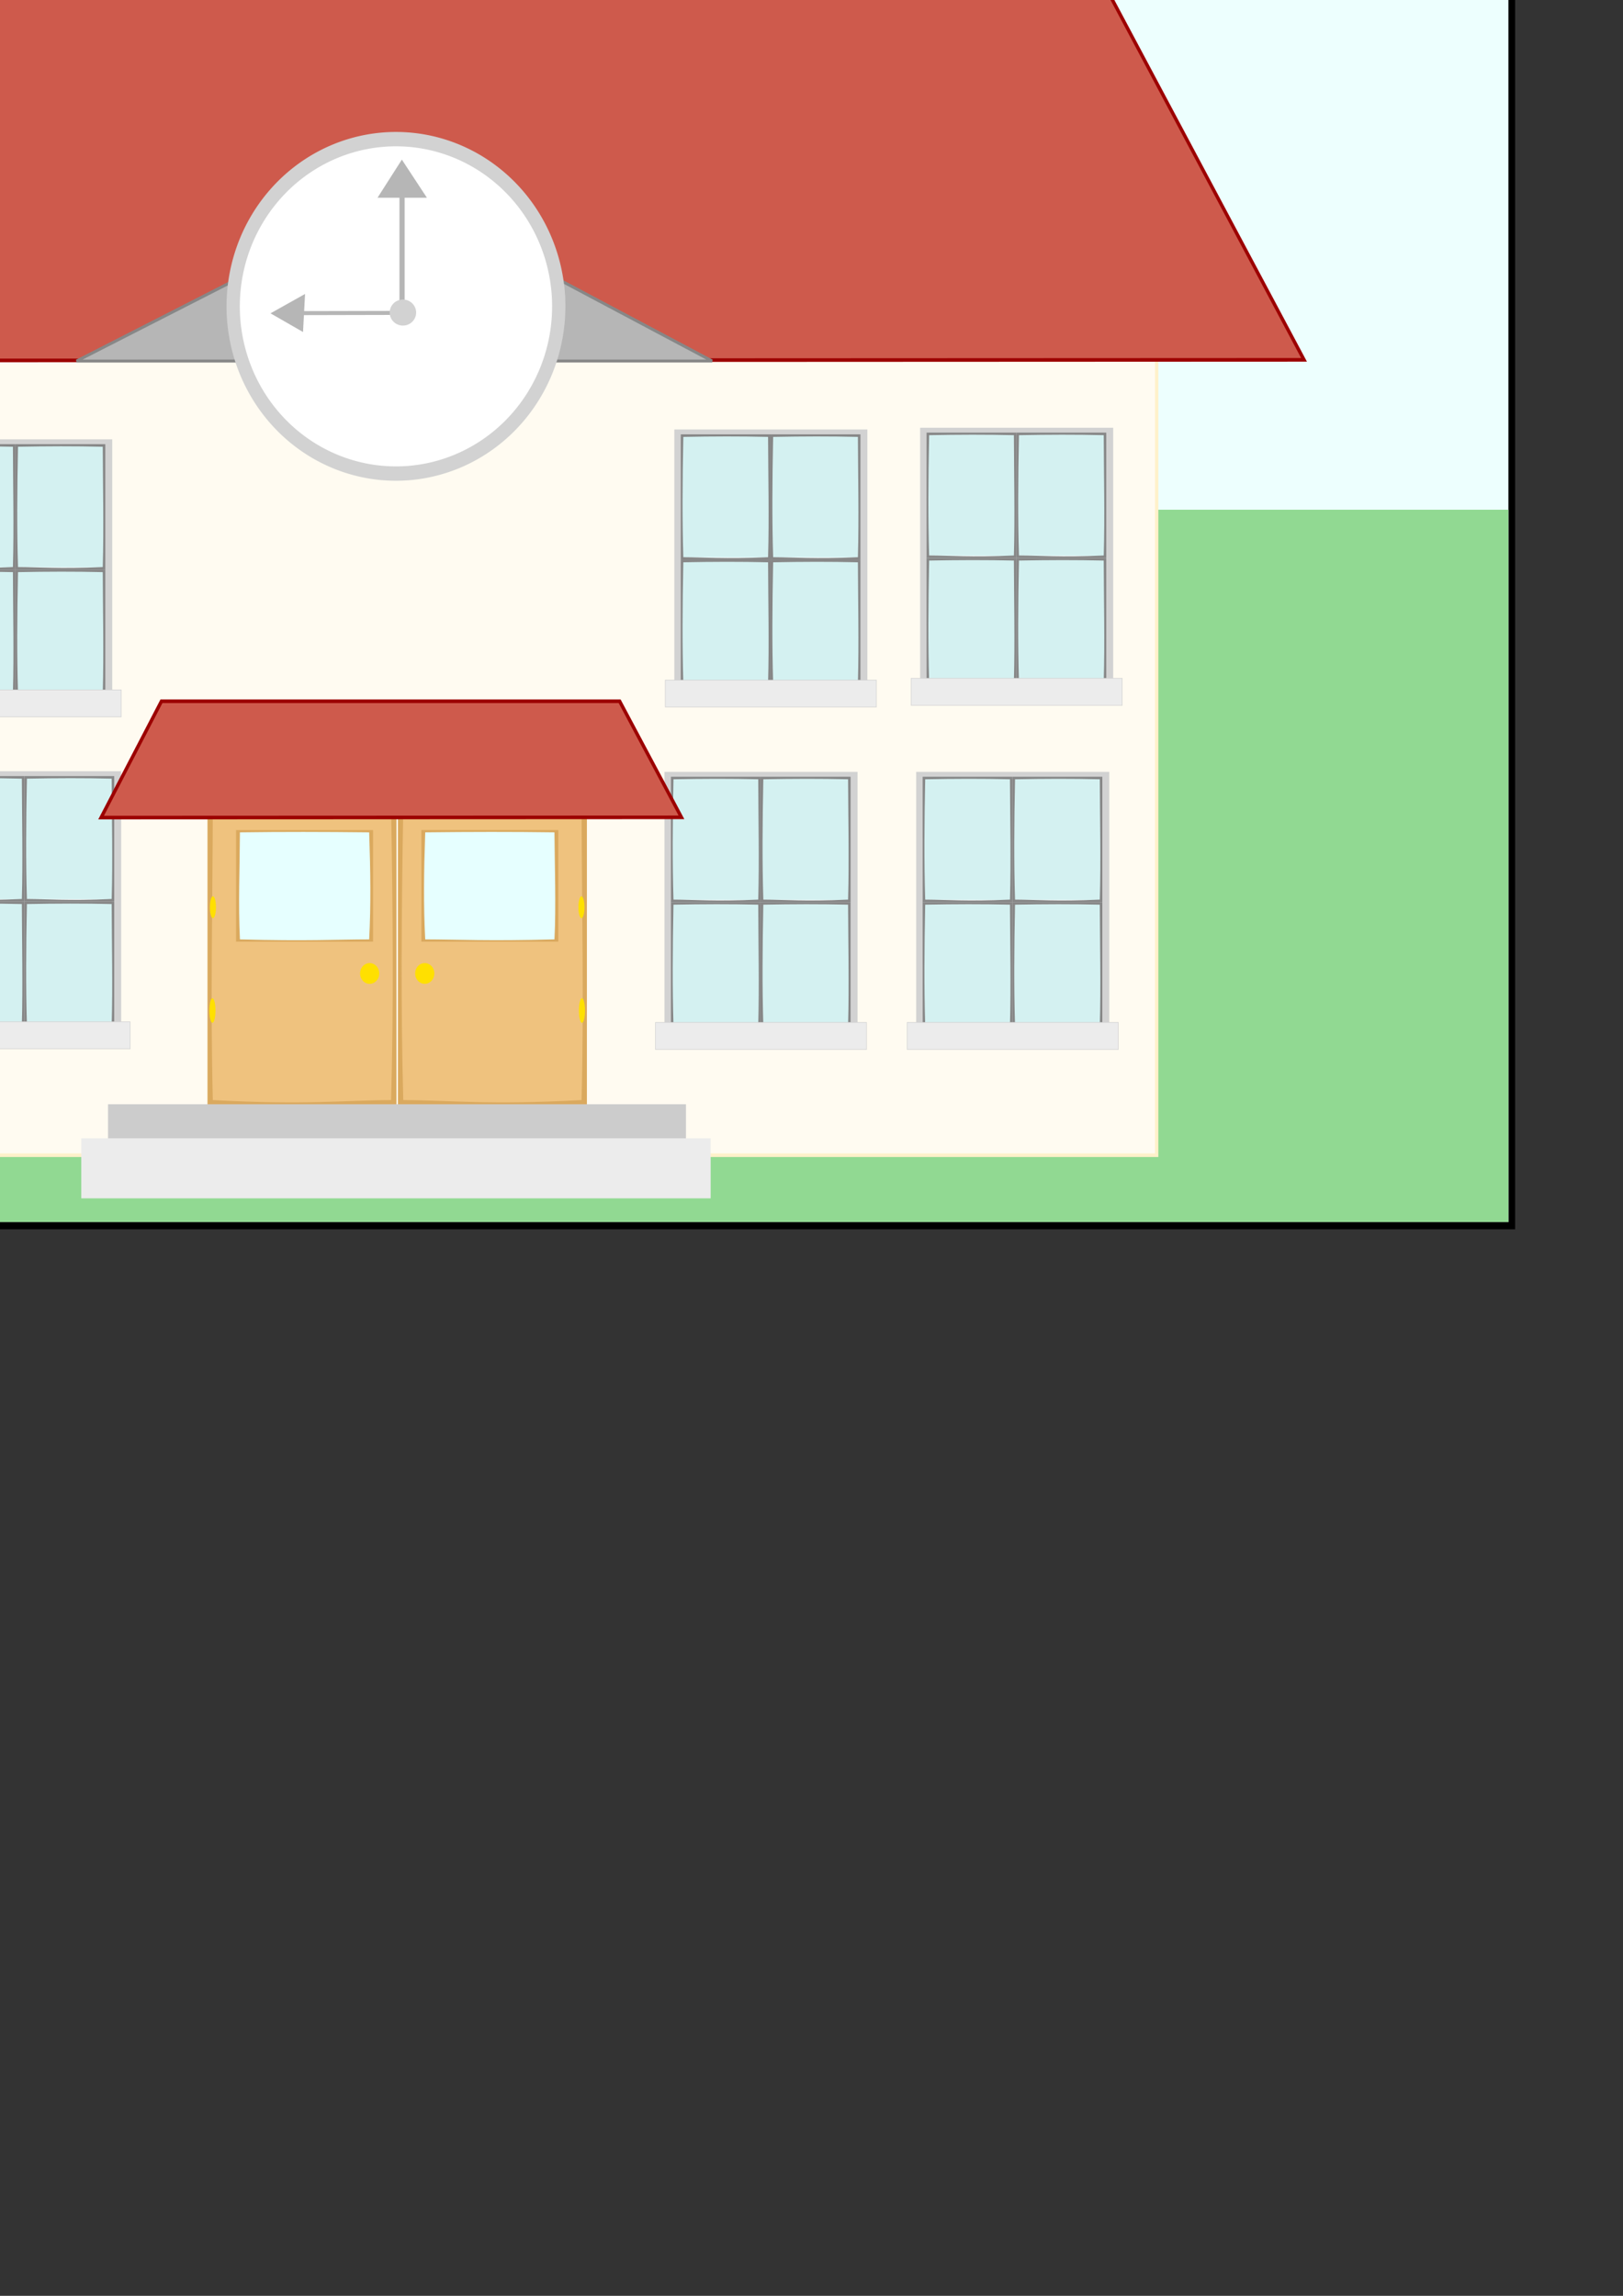 <?xml version="1.0" encoding="UTF-8" standalone="no"?>
<!-- Created with Inkscape (http://www.inkscape.org/) -->

<svg
   xmlns:dc="http://purl.org/dc/elements/1.1/"
   xmlns:cc="http://creativecommons.org/ns#"
   xmlns:rdf="http://www.w3.org/1999/02/22-rdf-syntax-ns#"
   xmlns:svg="http://www.w3.org/2000/svg"
   xmlns="http://www.w3.org/2000/svg"
   xmlns:sodipodi="http://sodipodi.sourceforge.net/DTD/sodipodi-0.dtd"
   xmlns:inkscape="http://www.inkscape.org/namespaces/inkscape"
   width="210mm"
   height="297mm"
   viewBox="0 0 744.094 1052.362"
   id="svg2"
   version="1.1"
   inkscape:version="0.91 r13725"
   sodipodi:docname="Schulhaus.svg">
  <rect x="0" y="0" width="744.094" height="1052.362" fill="#333333" stroke="none"/>
  <defs
     id="defs4" />
  <sodipodi:namedview
     id="base"
     pagecolor="#ffffff"
     bordercolor="#666666"
     borderopacity="1.0"
     inkscape:pageopacity="0.0"
     inkscape:pageshadow="2"
     inkscape:zoom="0.35355339"
     inkscape:cx="406.66517"
     inkscape:cy="398.62091"
     inkscape:document-units="px"
     inkscape:current-layer="g5160"
     showgrid="false"
     inkscape:window-width="1536"
     inkscape:window-height="803"
     inkscape:window-x="-8"
     inkscape:window-y="-8"
     inkscape:window-maximized="1" />
  <g
     inkscape:label="Ebene 1"
     inkscape:groupmode="layer"
     id="layer1">
    <g
       transform="matrix(1.058,0,0,1.058,34.852,-139.54)"
       id="g4154-7">
      <g
         id="g4382"
         transform="matrix(7.329,0,0,7.329,-3942.895,-5112.288)">
        <g
           id="g4401"
           transform="matrix(0.549,0,0,0.549,232.497,303.555)">
          <g
             id="g4630">
            <g
               id="g4811"
               transform="translate(17.103,1.827)">
              <g
                 id="g4434"
                 transform="matrix(0.925,0,0,1,59.089,126.199)">
                <g
                   id="g4942"
                   transform="translate(-0.254,2.701)" />
                <g
                   transform="matrix(0.041,-0.713,0.952,-0.002,-233.786,1641.465)"
                   id="g4942-2">
                  <g
                     id="g4969" />
                </g>
                <g
                   id="g5160"
                   transform="matrix(1.081,0,0,1,-75.807,-123.559)">
                  <g
                     transform="matrix(0.295,0,0,0.319,346.646,440.251)"
                     id="g6179">
                    <rect
                       style="fill:#edfffe;fill-opacity:1;fill-rule:evenodd;stroke:#000000;stroke-width:2.442;stroke-linecap:butt;stroke-linejoin:miter;stroke-miterlimit:4;stroke-dasharray:none;stroke-opacity:1"
                       id="rect4517"
                       width="800"
                       height="450"
                       x="414.942"
                       y="922.061" />
                    <rect
                       style="fill:#91d992;fill-opacity:1;fill-rule:evenodd;stroke:none;stroke-width:0.244px;stroke-linecap:butt;stroke-linejoin:miter;stroke-opacity:1"
                       id="rect4521"
                       width="797.55"
                       height="240.447"
                       x="416.158"
                       y="1130.385" />
                    <rect
                       style="fill:#fffbf1;fill-opacity:1;fill-rule:evenodd;stroke:#fff1ca;stroke-width:1.221;stroke-linecap:butt;stroke-linejoin:miter;stroke-miterlimit:4;stroke-dasharray:none;stroke-opacity:1"
                       id="rect4519"
                       width="557.448"
                       height="304.342"
                       x="527.852"
                       y="1043.92" />
                    <g
                       id="g4794"
                       transform="translate(-22.197,0.936)">
                      <g
                         transform="matrix(1.108,0,0,1.108,143.749,375.796)"
                         id="g4491-9">
                        <path
                           inkscape:connector-curvature="0"
                           id="path4251-8"
                           d="m 620.457,860.955 0.332,-90.665 60.111,0.33 0.166,90.5 z"
                           style="fill:#efc27e;fill-opacity:1;fill-rule:evenodd;stroke:none;stroke-width:0.235px;stroke-linecap:butt;stroke-linejoin:miter;stroke-opacity:1" />
                        <path
                           transform="matrix(0.235,0,0,0.235,530.955,748.327)"
                           sodipodi:nodetypes="cccccccccc"
                           inkscape:connector-curvature="0"
                           id="rect4233-8"
                           d="m 378,89.361 0,394 265,0 0,-394 z m 7.5,8 c 87.009,-1.817 168.503,-2.114 250,0 0.372,126 3.425,252 0,378 -131.076,6.615 -183.638,0.245 -250,0 -3.435,-119.04 -2.628,-237.071 0,-378 z"
                           style="fill:#daa95e;fill-opacity:1;fill-rule:evenodd;stroke:none;stroke-width:0.235px;stroke-linecap:butt;stroke-linejoin:miter;stroke-opacity:1" />
                        <g
                           transform="translate(0.193,2.523)"
                           id="g4371-3">
                          <path
                             style="opacity:1;fill:#ffe000;fill-opacity:1;fill-rule:evenodd;stroke:none;stroke-width:0.4;stroke-linecap:square;stroke-linejoin:miter;stroke-miterlimit:4;stroke-dasharray:none;stroke-dashoffset:0;stroke-opacity:1"
                             id="path4283-1"
                             sodipodi:type="arc"
                             sodipodi:cx="680.0694"
                             sodipodi:cy="798.7677"
                             sodipodi:rx="0.99630713"
                             sodipodi:ry="3.3210239"
                             sodipodi:start="6.208747"
                             sodipodi:end="6.1977863"
                             sodipodi:open="true"
                             d="m 681.063,798.521 a 0.996,3.321 0 0 1 -0.917,3.558 0.996,3.321 0 0 1 -1.07,-3.046 0.996,3.321 0 0 1 0.911,-3.575 0.996,3.321 0 0 1 1.075,3.026" />
                          <path
                             style="opacity:1;fill:#ffe000;fill-opacity:1;fill-rule:evenodd;stroke:none;stroke-width:0.4;stroke-linecap:square;stroke-linejoin:miter;stroke-miterlimit:4;stroke-dasharray:none;stroke-dashoffset:0;stroke-opacity:1"
                             id="path4283-9-0"
                             sodipodi:type="arc"
                             sodipodi:cx="680.23541"
                             sodipodi:cy="830.23438"
                             sodipodi:rx="0.99630713"
                             sodipodi:ry="3.7361519"
                             sodipodi:start="6.208747"
                             sodipodi:end="6.1977863"
                             sodipodi:open="true"
                             d="m 681.229,829.957 a 0.996,3.736 0 0 1 -0.917,4.003 0.996,3.736 0 0 1 -1.07,-3.427 0.996,3.736 0 0 1 0.911,-4.022 0.996,3.736 0 0 1 1.075,3.405" />
                          <path
                             style="opacity:1;fill:#ffe000;fill-opacity:1;fill-rule:evenodd;stroke:none;stroke-width:0.4;stroke-linecap:square;stroke-linejoin:miter;stroke-miterlimit:4;stroke-dasharray:none;stroke-dashoffset:0;stroke-opacity:1"
                             id="path4300-1"
                             sodipodi:type="arc"
                             sodipodi:cx="628.42743"
                             sodipodi:cy="818.94287"
                             sodipodi:rx="3.1549728"
                             sodipodi:ry="3.1549728"
                             sodipodi:start="6.208747"
                             sodipodi:end="6.1977863"
                             sodipodi:open="true"
                             d="m 631.574,818.708 a 3.155,3.155 0 0 1 -2.903,3.38 3.155,3.155 0 0 1 -3.388,-2.894 3.155,3.155 0 0 1 2.884,-3.396 3.155,3.155 0 0 1 3.404,2.875" />
                        </g>
                      </g>
                      <g
                         id="g4699-6"
                         transform="matrix(1.054,0,0,1.054,178.653,421.072)">
                        <path
                           inkscape:connector-curvature="0"
                           id="path4251-0-0-0-8-0"
                           d="m 626.667,809.89 0.254,-35.037 45.923,0.128 0.127,34.973 z"
                           style="fill:#ffffff;fill-opacity:1;fill-rule:evenodd;stroke:none;stroke-width:0.235px;stroke-linecap:butt;stroke-linejoin:miter;stroke-opacity:0.6" />
                        <path
                           inkscape:connector-curvature="0"
                           id="path4251-0-0-0-7"
                           d="m 627.371,809.944 0.254,-35.037 45.923,0.128 0.127,34.973 z"
                           style="fill:#d6ffff;fill-opacity:0.61;fill-rule:evenodd;stroke:none;stroke-width:0.235px;stroke-linecap:butt;stroke-linejoin:miter;stroke-opacity:0.6" />
                        <path
                           sodipodi:nodetypes="cccccccccc"
                           inkscape:connector-curvature="0"
                           id="rect4233-1-8-9"
                           d="m 626.537,774.674 0,35.734 47.452,0 0,-35.734 z m 1.343,0.726 c 15.58,-0.165 30.173,-0.192 44.766,0 0.067,11.428 0.613,22.855 0,34.283 -23.471,0.6 -32.883,0.022 -44.766,0 -0.615,-10.796 -0.471,-21.501 0,-34.283 z"
                           style="fill:#daa95e;fill-opacity:1;fill-rule:evenodd;stroke:none;stroke-width:0.235px;stroke-linecap:butt;stroke-linejoin:miter;stroke-opacity:1" />
                      </g>
                    </g>
                    <path
                       style="fill:#ce5a4c;fill-opacity:1;fill-rule:evenodd;stroke:#9c0000;stroke-width:1.221;stroke-linecap:butt;stroke-linejoin:miter;stroke-miterlimit:4;stroke-dasharray:none;stroke-opacity:1"
                       d="m 475.003,1080.065 69.08,-123.073 524.298,0 70.721,122.797 z"
                       id="path4523"
                       inkscape:connector-curvature="0"
                       sodipodi:nodetypes="ccccc" />
                    <g
                       transform="matrix(-1,0,0,1,1638.214,0.939)"
                       id="g4794-1">
                      <g
                         transform="matrix(1.108,0,0,1.108,143.749,375.796)"
                         id="g4491-9-4">
                        <path
                           inkscape:connector-curvature="0"
                           id="path4251-8-6"
                           d="m 620.457,860.955 0.332,-90.665 60.111,0.33 0.166,90.5 z"
                           style="fill:#efc27e;fill-opacity:1;fill-rule:evenodd;stroke:none;stroke-width:0.235px;stroke-linecap:butt;stroke-linejoin:miter;stroke-opacity:1" />
                        <path
                           transform="matrix(0.235,0,0,0.235,530.955,748.327)"
                           sodipodi:nodetypes="cccccccccc"
                           inkscape:connector-curvature="0"
                           id="rect4233-8-0"
                           d="m 378,89.361 0,394 265,0 0,-394 z m 7.5,8 c 87.009,-1.817 168.503,-2.114 250,0 0.372,126 3.425,252 0,378 -131.076,6.615 -183.638,0.245 -250,0 -3.435,-119.04 -2.628,-237.071 0,-378 z"
                           style="fill:#daa95e;fill-opacity:1;fill-rule:evenodd;stroke:none;stroke-width:0.235px;stroke-linecap:butt;stroke-linejoin:miter;stroke-opacity:1" />
                        <g
                           transform="translate(0.193,2.523)"
                           id="g4371-3-1">
                          <path
                             style="opacity:1;fill:#ffe000;fill-opacity:1;fill-rule:evenodd;stroke:none;stroke-width:0.4;stroke-linecap:square;stroke-linejoin:miter;stroke-miterlimit:4;stroke-dasharray:none;stroke-dashoffset:0;stroke-opacity:1"
                             id="path4283-1-5"
                             sodipodi:type="arc"
                             sodipodi:cx="680.0694"
                             sodipodi:cy="798.7677"
                             sodipodi:rx="0.99630713"
                             sodipodi:ry="3.3210239"
                             sodipodi:start="6.208747"
                             sodipodi:end="6.1977863"
                             sodipodi:open="true"
                             d="m 681.063,798.521 a 0.996,3.321 0 0 1 -0.917,3.558 0.996,3.321 0 0 1 -1.07,-3.046 0.996,3.321 0 0 1 0.911,-3.575 0.996,3.321 0 0 1 1.075,3.026" />
                          <path
                             style="opacity:1;fill:#ffe000;fill-opacity:1;fill-rule:evenodd;stroke:none;stroke-width:0.4;stroke-linecap:square;stroke-linejoin:miter;stroke-miterlimit:4;stroke-dasharray:none;stroke-dashoffset:0;stroke-opacity:1"
                             id="path4283-9-0-4"
                             sodipodi:type="arc"
                             sodipodi:cx="680.23541"
                             sodipodi:cy="830.23438"
                             sodipodi:rx="0.99630713"
                             sodipodi:ry="3.7361519"
                             sodipodi:start="6.208747"
                             sodipodi:end="6.1977863"
                             sodipodi:open="true"
                             d="m 681.229,829.957 a 0.996,3.736 0 0 1 -0.917,4.003 0.996,3.736 0 0 1 -1.07,-3.427 0.996,3.736 0 0 1 0.911,-4.022 0.996,3.736 0 0 1 1.075,3.405" />
                          <path
                             style="opacity:1;fill:#ffe000;fill-opacity:1;fill-rule:evenodd;stroke:none;stroke-width:0.4;stroke-linecap:square;stroke-linejoin:miter;stroke-miterlimit:4;stroke-dasharray:none;stroke-dashoffset:0;stroke-opacity:1"
                             id="path4300-1-2"
                             sodipodi:type="arc"
                             sodipodi:cx="628.42743"
                             sodipodi:cy="818.94287"
                             sodipodi:rx="3.1549728"
                             sodipodi:ry="3.1549728"
                             sodipodi:start="6.208747"
                             sodipodi:end="6.1977863"
                             sodipodi:open="true"
                             d="m 631.574,818.708 a 3.155,3.155 0 0 1 -2.903,3.38 3.155,3.155 0 0 1 -3.388,-2.894 3.155,3.155 0 0 1 2.884,-3.396 3.155,3.155 0 0 1 3.404,2.875" />
                        </g>
                      </g>
                      <g
                         id="g4699-6-2"
                         transform="matrix(1.054,0,0,1.054,178.653,421.072)">
                        <path
                           inkscape:connector-curvature="0"
                           id="path4251-0-0-0-8-0-3"
                           d="m 626.667,809.89 0.254,-35.037 45.923,0.128 0.127,34.973 z"
                           style="fill:#ffffff;fill-opacity:1;fill-rule:evenodd;stroke:none;stroke-width:0.235px;stroke-linecap:butt;stroke-linejoin:miter;stroke-opacity:0.6" />
                        <path
                           inkscape:connector-curvature="0"
                           id="path4251-0-0-0-7-9"
                           d="m 627.371,809.944 0.254,-35.037 45.923,0.128 0.127,34.973 z"
                           style="fill:#e6ffff;fill-opacity:1;fill-rule:evenodd;stroke:none;stroke-width:0.235px;stroke-linecap:butt;stroke-linejoin:miter;stroke-opacity:0.6" />
                        <path
                           sodipodi:nodetypes="cccccccccc"
                           inkscape:connector-curvature="0"
                           id="rect4233-1-8-9-3"
                           d="m 626.537,774.674 0,35.734 47.452,0 0,-35.734 z m 1.343,0.726 c 15.58,-0.165 30.173,-0.192 44.766,0 0.067,11.428 0.613,22.855 0,34.283 -23.471,0.6 -32.883,0.022 -44.766,0 -0.615,-10.796 -0.471,-21.501 0,-34.283 z"
                           style="fill:#daa95e;fill-opacity:1;fill-rule:evenodd;stroke:none;stroke-width:0.235px;stroke-linecap:butt;stroke-linejoin:miter;stroke-opacity:1" />
                      </g>
                    </g>
                    <rect
                       style="fill:#cccccc;fill-rule:evenodd;stroke:none;stroke-width:0.186px;stroke-linecap:butt;stroke-linejoin:miter;stroke-opacity:1"
                       id="rect4881"
                       width="211.005"
                       height="19.549"
                       x="702.438"
                       y="1331.061" />
                    <rect
                       style="fill:#ececec;fill-rule:evenodd;stroke:none;stroke-width:0.186px;stroke-linecap:butt;stroke-linejoin:miter;stroke-opacity:1"
                       id="rect4881-8"
                       width="229.79"
                       height="20.254"
                       x="692.665"
                       y="1342.568" />
                    <path
                       style="fill:#b6b6b6;fill-opacity:1;fill-rule:evenodd;stroke:#878787;stroke-width:1.001;stroke-linecap:butt;stroke-linejoin:miter;stroke-miterlimit:4;stroke-dasharray:none;stroke-opacity:1"
                       d="m 809.307,1024.334 -118.388,55.869 232.064,-0.015 z"
                       id="path4986"
                       inkscape:connector-curvature="0"
                       sodipodi:nodetypes="cccc" />
                    <path
                       style="opacity:1;fill:#ffffff;fill-opacity:1;fill-rule:evenodd;stroke:#d2d2d2;stroke-width:4.848;stroke-linecap:square;stroke-linejoin:miter;stroke-miterlimit:4;stroke-dasharray:none;stroke-dashoffset:0;stroke-opacity:1"
                       id="path4924"
                       sodipodi:type="arc"
                       sodipodi:cx="807.55975"
                       sodipodi:cy="1061.738"
                       sodipodi:rx="59.432789"
                       sodipodi:ry="56.444313"
                       sodipodi:start="6.208747"
                       sodipodi:end="6.1977863"
                       sodipodi:open="true"
                       d="m 866.828,1057.54 a 59.433,56.444 0 0 1 -54.686,60.474 59.433,56.444 0 0 1 -63.825,-51.77 59.433,56.444 0 0 1 54.336,-60.758 59.433,56.444 0 0 1 64.123,51.437" />
                    <g
                       id="g4979"
                       transform="translate(2.031,0.704)">
                      <rect
                         transform="translate(-0.254,2.701)"
                         y="1020.642"
                         x="807.052"
                         height="38.982"
                         width="1.904"
                         id="rect4938"
                         style="fill:#b6b6b6;fill-opacity:1;fill-rule:evenodd;stroke:none;stroke-width:0.244px;stroke-linecap:butt;stroke-linejoin:miter;stroke-opacity:1" />
                      <path
                         transform="translate(-0.254,2.701)"
                         sodipodi:nodetypes="cccc"
                         style="fill:#b6b6b6;fill-opacity:1;fill-rule:evenodd;stroke:none;stroke-width:0.201px;stroke-linecap:butt;stroke-linejoin:miter;stroke-opacity:1"
                         d="m 807.937,1008.802 -8.885,12.86 18.023,0 z"
                         id="path4932"
                         inkscape:connector-curvature="0" />
                      <rect
                         y="1020.642"
                         x="807.052"
                         height="38.982"
                         width="1.904"
                         id="rect4938-6"
                         style="fill:#b6b6b6;fill-opacity:1;fill-rule:evenodd;stroke:none;stroke-width:0.244px;stroke-linecap:butt;stroke-linejoin:miter;stroke-opacity:1"
                         transform="matrix(0.041,-0.713,0.952,-0.002,-233.786,1641.465)" />
                      <path
                         sodipodi:nodetypes="cccc"
                         style="fill:#b6b6b6;fill-opacity:1;fill-rule:evenodd;stroke:none;stroke-width:0.201px;stroke-linecap:butt;stroke-linejoin:miter;stroke-opacity:1"
                         d="m 807.937,1008.802 -8.885,12.86 18.023,0 z"
                         id="path4932-8"
                         inkscape:connector-curvature="0"
                         transform="matrix(0.041,-0.713,0.952,-0.002,-233.786,1641.465)" />
                      <path
                         d="m 812.88,1062.803 a 4.826,4.395 0 0 1 -4.44,4.709 4.826,4.395 0 0 1 -5.182,-4.031 4.826,4.395 0 0 1 4.412,-4.731 4.826,4.395 0 0 1 5.207,4.005"
                         sodipodi:open="true"
                         sodipodi:end="6.1977863"
                         sodipodi:start="6.208747"
                         sodipodi:ry="4.3952537"
                         sodipodi:rx="4.8257394"
                         sodipodi:cy="1063.1295"
                         sodipodi:cx="808.06757"
                         sodipodi:type="arc"
                         id="path4926"
                         style="opacity:1;fill:#d2d2d2;fill-opacity:1;fill-rule:evenodd;stroke:none;stroke-width:1.221;stroke-linecap:square;stroke-linejoin:miter;stroke-miterlimit:4;stroke-dasharray:none;stroke-dashoffset:0;stroke-opacity:1" />
                    </g>
                    <g
                       id="g5328-4"
                       transform="matrix(0.86,0,0,0.86,-225.787,460.257)">
                      <rect
                         y="752.13"
                         x="896.008"
                         height="100.002"
                         width="81.265"
                         id="rect5311-4-2"
                         style="fill:#d2d2d2;fill-opacity:1;fill-rule:evenodd;stroke:#d2d2d2;stroke-width:0.697px;stroke-linecap:butt;stroke-linejoin:miter;stroke-opacity:1" />
                      <g
                         id="g4988-4-4-4-4"
                         transform="matrix(0.663,0,0,1.136,473.336,-58.004)">
                        <path
                           inkscape:connector-curvature="0"
                           id="path4251-0-0-0-8-7-1-5-8"
                           d="m 641.279,800.544 0.308,-42.476 55.675,0.155 0.154,42.399 z"
                           style="fill:#ffffff;fill-opacity:1;fill-rule:evenodd;stroke:none;stroke-width:0.235px;stroke-linecap:butt;stroke-linejoin:miter;stroke-opacity:0.6" />
                        <g
                           id="g5105-0-4">
                          <g
                             transform="translate(57.527,8.6007199e-4)"
                             id="g4988-4-5-3">
                            <path
                               style="fill:#ffffff;fill-opacity:1;fill-rule:evenodd;stroke:none;stroke-width:0.235px;stroke-linecap:butt;stroke-linejoin:miter;stroke-opacity:0.6"
                               d="m 641.279,800.544 0.308,-42.476 55.675,0.155 0.154,42.399 z"
                               id="path4251-0-0-0-8-7-6-9"
                               inkscape:connector-curvature="0" />
                            <path
                               style="fill:#bae8e8;fill-opacity:0.61;fill-rule:evenodd;stroke:none;stroke-width:0.235px;stroke-linecap:butt;stroke-linejoin:miter;stroke-opacity:0.6"
                               d="m 641.774,800.335 0.308,-42.476 55.675,0.155 0.154,42.399 z"
                               id="path4251-0-0-0-9-5-1"
                               inkscape:connector-curvature="0" />
                            <path
                               style="fill:#878787;fill-opacity:1;fill-rule:evenodd;stroke:none;stroke-width:0.235px;stroke-linecap:butt;stroke-linejoin:miter;stroke-opacity:1"
                               d="m 641.122,757.849 0,43.322 57.528,0 0,-43.322 z m 1.628,0.88 c 18.888,-0.2 36.58,-0.232 54.271,0 0.081,13.854 0.744,27.708 0,41.563 -28.455,0.727 -39.865,0.027 -54.271,0 -0.746,-13.089 -0.571,-26.067 0,-41.563 z"
                               id="rect4233-1-8-4-7-6"
                               inkscape:connector-curvature="0"
                               sodipodi:nodetypes="cccccccccc" />
                          </g>
                          <g
                             id="g5161-6">
                            <g
                               transform="translate(0.001,-43.322)"
                               id="g4988-4-4-7">
                              <path
                                 style="fill:#ffffff;fill-opacity:1;fill-rule:evenodd;stroke:none;stroke-width:0.235px;stroke-linecap:butt;stroke-linejoin:miter;stroke-opacity:0.6"
                                 d="m 641.279,800.544 0.308,-42.476 55.675,0.155 0.154,42.399 z"
                                 id="path4251-0-0-0-8-7-1-3"
                                 inkscape:connector-curvature="0" />
                              <g
                                 id="g5105-1">
                                <g
                                   id="g4988-4-1"
                                   transform="translate(57.527,8.6007199e-4)">
                                <path
                                   inkscape:connector-curvature="0"
                                   id="path4251-0-0-0-8-7-0"
                                   d="m 641.279,800.544 0.308,-42.476 55.675,0.155 0.154,42.399 z"
                                   style="fill:#ffffff;fill-opacity:1;fill-rule:evenodd;stroke:none;stroke-width:0.235px;stroke-linecap:butt;stroke-linejoin:miter;stroke-opacity:0.6" />
                                <path
                                   inkscape:connector-curvature="0"
                                   id="path4251-0-0-0-9-2"
                                   d="m 641.774,800.335 0.308,-42.476 55.675,0.155 0.154,42.399 z"
                                   style="fill:#bae8e8;fill-opacity:0.61;fill-rule:evenodd;stroke:none;stroke-width:0.235px;stroke-linecap:butt;stroke-linejoin:miter;stroke-opacity:0.6" />
                                <path
                                   sodipodi:nodetypes="cccccccccc"
                                   inkscape:connector-curvature="0"
                                   id="rect4233-1-8-4-93"
                                   d="m 641.122,757.849 0,43.322 57.528,0 0,-43.322 z m 1.628,0.88 c 18.888,-0.2 36.58,-0.232 54.271,0 0.081,13.854 0.744,27.708 0,41.563 -28.455,0.727 -39.865,0.027 -54.271,0 -0.746,-13.089 -0.571,-26.067 0,-41.563 z"
                                   style="fill:#878787;fill-opacity:1;fill-rule:evenodd;stroke:none;stroke-width:0.235px;stroke-linecap:butt;stroke-linejoin:miter;stroke-opacity:1" />
                                </g>
                                <path
                                   inkscape:connector-curvature="0"
                                   id="path4251-0-0-0-9-7-3"
                                   d="m 641.774,800.335 0.308,-42.476 55.675,0.155 0.154,42.399 z"
                                   style="fill:#bae8e8;fill-opacity:0.61;fill-rule:evenodd;stroke:none;stroke-width:0.235px;stroke-linecap:butt;stroke-linejoin:miter;stroke-opacity:0.6" />
                              </g>
                              <path
                                 style="fill:#878787;fill-opacity:1;fill-rule:evenodd;stroke:none;stroke-width:0.235px;stroke-linecap:butt;stroke-linejoin:miter;stroke-opacity:1"
                                 d="m 641.122,757.849 0,43.322 57.528,0 0,-43.322 z m 1.628,0.88 c 18.888,-0.2 36.58,-0.232 54.271,0 0.081,13.854 0.744,27.708 0,41.563 -28.455,0.727 -39.865,0.027 -54.271,0 -0.746,-13.089 -0.571,-26.067 0,-41.563 z"
                                 id="rect4233-1-8-4-9-4"
                                 inkscape:connector-curvature="0"
                                 sodipodi:nodetypes="cccccccccc" />
                            </g>
                            <path
                               inkscape:connector-curvature="0"
                               id="path4251-0-0-0-9-7-2-6"
                               d="m 641.774,800.335 0.308,-42.476 55.675,0.155 0.154,42.399 z"
                               style="fill:#bae8e8;fill-opacity:0.61;fill-rule:evenodd;stroke:none;stroke-width:0.235px;stroke-linecap:butt;stroke-linejoin:miter;stroke-opacity:0.6" />
                          </g>
                        </g>
                        <path
                           sodipodi:nodetypes="cccccccccc"
                           inkscape:connector-curvature="0"
                           id="rect4233-1-8-4-9-7-5"
                           d="m 641.122,757.849 0,43.322 57.528,0 0,-43.322 z m 1.628,0.88 c 18.888,-0.2 36.58,-0.232 54.271,0 0.081,13.854 0.744,27.708 0,41.563 -28.455,0.727 -39.865,0.027 -54.271,0 -0.746,-13.089 -0.571,-26.067 0,-41.563 z"
                           style="fill:#878787;fill-opacity:1;fill-rule:evenodd;stroke:none;stroke-width:0.235px;stroke-linecap:butt;stroke-linejoin:miter;stroke-opacity:1" />
                      </g>
                      <rect
                         y="850.151"
                         x="891.834"
                         height="10.573"
                         width="89.614"
                         id="rect5311-1"
                         style="fill:#ececec;fill-opacity:1;fill-rule:evenodd;stroke:#d2d2d2;stroke-width:0.238px;stroke-linecap:butt;stroke-linejoin:miter;stroke-opacity:1" />
                    </g>
                    <g
                       id="g5328-4-6"
                       transform="matrix(0.86,0,0,0.86,-225.112,571.261)">
                      <rect
                         y="752.13"
                         x="896.008"
                         height="100.002"
                         width="81.265"
                         id="rect5311-4-2-8"
                         style="fill:#d2d2d2;fill-opacity:1;fill-rule:evenodd;stroke:#d2d2d2;stroke-width:0.697px;stroke-linecap:butt;stroke-linejoin:miter;stroke-opacity:1" />
                      <g
                         id="g4988-4-4-4-4-7"
                         transform="matrix(0.663,0,0,1.136,473.336,-58.004)">
                        <path
                           inkscape:connector-curvature="0"
                           id="path4251-0-0-0-8-7-1-5-8-0"
                           d="m 641.279,800.544 0.308,-42.476 55.675,0.155 0.154,42.399 z"
                           style="fill:#ffffff;fill-opacity:1;fill-rule:evenodd;stroke:none;stroke-width:0.235px;stroke-linecap:butt;stroke-linejoin:miter;stroke-opacity:0.6" />
                        <g
                           id="g5105-0-4-8">
                          <g
                             transform="translate(57.527,8.6007199e-4)"
                             id="g4988-4-5-3-6">
                            <path
                               style="fill:#ffffff;fill-opacity:1;fill-rule:evenodd;stroke:none;stroke-width:0.235px;stroke-linecap:butt;stroke-linejoin:miter;stroke-opacity:0.6"
                               d="m 641.279,800.544 0.308,-42.476 55.675,0.155 0.154,42.399 z"
                               id="path4251-0-0-0-8-7-6-9-5"
                               inkscape:connector-curvature="0" />
                            <path
                               style="fill:#bae8e8;fill-opacity:0.61;fill-rule:evenodd;stroke:none;stroke-width:0.235px;stroke-linecap:butt;stroke-linejoin:miter;stroke-opacity:0.6"
                               d="m 641.774,800.335 0.308,-42.476 55.675,0.155 0.154,42.399 z"
                               id="path4251-0-0-0-9-5-1-0"
                               inkscape:connector-curvature="0" />
                            <path
                               style="fill:#878787;fill-opacity:1;fill-rule:evenodd;stroke:none;stroke-width:0.235px;stroke-linecap:butt;stroke-linejoin:miter;stroke-opacity:1"
                               d="m 641.122,757.849 0,43.322 57.528,0 0,-43.322 z m 1.628,0.88 c 18.888,-0.2 36.58,-0.232 54.271,0 0.081,13.854 0.744,27.708 0,41.563 -28.455,0.727 -39.865,0.027 -54.271,0 -0.746,-13.089 -0.571,-26.067 0,-41.563 z"
                               id="rect4233-1-8-4-7-6-1"
                               inkscape:connector-curvature="0"
                               sodipodi:nodetypes="cccccccccc" />
                          </g>
                          <g
                             id="g5161-6-8">
                            <g
                               transform="translate(0.001,-43.322)"
                               id="g4988-4-4-7-2">
                              <path
                                 style="fill:#ffffff;fill-opacity:1;fill-rule:evenodd;stroke:none;stroke-width:0.235px;stroke-linecap:butt;stroke-linejoin:miter;stroke-opacity:0.6"
                                 d="m 641.279,800.544 0.308,-42.476 55.675,0.155 0.154,42.399 z"
                                 id="path4251-0-0-0-8-7-1-3-2"
                                 inkscape:connector-curvature="0" />
                              <g
                                 id="g5105-1-0">
                                <g
                                   id="g4988-4-1-3"
                                   transform="translate(57.527,8.6007199e-4)">
                                <path
                                   inkscape:connector-curvature="0"
                                   id="path4251-0-0-0-8-7-0-5"
                                   d="m 641.279,800.544 0.308,-42.476 55.675,0.155 0.154,42.399 z"
                                   style="fill:#ffffff;fill-opacity:1;fill-rule:evenodd;stroke:none;stroke-width:0.235px;stroke-linecap:butt;stroke-linejoin:miter;stroke-opacity:0.6" />
                                <path
                                   inkscape:connector-curvature="0"
                                   id="path4251-0-0-0-9-2-3"
                                   d="m 641.774,800.335 0.308,-42.476 55.675,0.155 0.154,42.399 z"
                                   style="fill:#bae8e8;fill-opacity:0.61;fill-rule:evenodd;stroke:none;stroke-width:0.235px;stroke-linecap:butt;stroke-linejoin:miter;stroke-opacity:0.6" />
                                <path
                                   sodipodi:nodetypes="cccccccccc"
                                   inkscape:connector-curvature="0"
                                   id="rect4233-1-8-4-93-3"
                                   d="m 641.122,757.849 0,43.322 57.528,0 0,-43.322 z m 1.628,0.88 c 18.888,-0.2 36.58,-0.232 54.271,0 0.081,13.854 0.744,27.708 0,41.563 -28.455,0.727 -39.865,0.027 -54.271,0 -0.746,-13.089 -0.571,-26.067 0,-41.563 z"
                                   style="fill:#878787;fill-opacity:1;fill-rule:evenodd;stroke:none;stroke-width:0.235px;stroke-linecap:butt;stroke-linejoin:miter;stroke-opacity:1" />
                                </g>
                                <path
                                   inkscape:connector-curvature="0"
                                   id="path4251-0-0-0-9-7-3-5"
                                   d="m 641.774,800.335 0.308,-42.476 55.675,0.155 0.154,42.399 z"
                                   style="fill:#bae8e8;fill-opacity:0.61;fill-rule:evenodd;stroke:none;stroke-width:0.235px;stroke-linecap:butt;stroke-linejoin:miter;stroke-opacity:0.6" />
                              </g>
                              <path
                                 style="fill:#878787;fill-opacity:1;fill-rule:evenodd;stroke:none;stroke-width:0.235px;stroke-linecap:butt;stroke-linejoin:miter;stroke-opacity:1"
                                 d="m 641.122,757.849 0,43.322 57.528,0 0,-43.322 z m 1.628,0.88 c 18.888,-0.2 36.58,-0.232 54.271,0 0.081,13.854 0.744,27.708 0,41.563 -28.455,0.727 -39.865,0.027 -54.271,0 -0.746,-13.089 -0.571,-26.067 0,-41.563 z"
                                 id="rect4233-1-8-4-9-4-6"
                                 inkscape:connector-curvature="0"
                                 sodipodi:nodetypes="cccccccccc" />
                            </g>
                            <path
                               inkscape:connector-curvature="0"
                               id="path4251-0-0-0-9-7-2-6-2"
                               d="m 641.774,800.335 0.308,-42.476 55.675,0.155 0.154,42.399 z"
                               style="fill:#bae8e8;fill-opacity:0.61;fill-rule:evenodd;stroke:none;stroke-width:0.235px;stroke-linecap:butt;stroke-linejoin:miter;stroke-opacity:0.6" />
                          </g>
                        </g>
                        <path
                           sodipodi:nodetypes="cccccccccc"
                           inkscape:connector-curvature="0"
                           id="rect4233-1-8-4-9-7-5-3"
                           d="m 641.122,757.849 0,43.322 57.528,0 0,-43.322 z m 1.628,0.88 c 18.888,-0.2 36.58,-0.232 54.271,0 0.081,13.854 0.744,27.708 0,41.563 -28.455,0.727 -39.865,0.027 -54.271,0 -0.746,-13.089 -0.571,-26.067 0,-41.563 z"
                           style="fill:#878787;fill-opacity:1;fill-rule:evenodd;stroke:none;stroke-width:0.235px;stroke-linecap:butt;stroke-linejoin:miter;stroke-opacity:1" />
                      </g>
                      <rect
                         y="850.151"
                         x="891.834"
                         height="10.573"
                         width="89.614"
                         id="rect5311-1-0"
                         style="fill:#ececec;fill-opacity:1;fill-rule:evenodd;stroke:#d2d2d2;stroke-width:0.238px;stroke-linecap:butt;stroke-linejoin:miter;stroke-opacity:1" />
                    </g>
                    <g
                       id="g5328-4-6-5"
                       transform="matrix(0.86,0,0,0.86,-133.532,572.12)">
                      <rect
                         y="752.13"
                         x="896.008"
                         height="100.002"
                         width="81.265"
                         id="rect5311-4-2-8-1"
                         style="fill:#d2d2d2;fill-opacity:1;fill-rule:evenodd;stroke:#d2d2d2;stroke-width:0.697px;stroke-linecap:butt;stroke-linejoin:miter;stroke-opacity:1" />
                      <g
                         id="g4988-4-4-4-4-7-8"
                         transform="matrix(0.663,0,0,1.136,473.336,-58.004)">
                        <path
                           inkscape:connector-curvature="0"
                           id="path4251-0-0-0-8-7-1-5-8-0-4"
                           d="m 641.279,800.544 0.308,-42.476 55.675,0.155 0.154,42.399 z"
                           style="fill:#ffffff;fill-opacity:1;fill-rule:evenodd;stroke:none;stroke-width:0.235px;stroke-linecap:butt;stroke-linejoin:miter;stroke-opacity:0.6" />
                        <g
                           id="g5105-0-4-8-8">
                          <g
                             transform="translate(57.527,8.6007199e-4)"
                             id="g4988-4-5-3-6-8">
                            <path
                               style="fill:#ffffff;fill-opacity:1;fill-rule:evenodd;stroke:none;stroke-width:0.235px;stroke-linecap:butt;stroke-linejoin:miter;stroke-opacity:0.6"
                               d="m 641.279,800.544 0.308,-42.476 55.675,0.155 0.154,42.399 z"
                               id="path4251-0-0-0-8-7-6-9-5-8"
                               inkscape:connector-curvature="0" />
                            <path
                               style="fill:#bae8e8;fill-opacity:0.61;fill-rule:evenodd;stroke:none;stroke-width:0.235px;stroke-linecap:butt;stroke-linejoin:miter;stroke-opacity:0.6"
                               d="m 641.774,800.335 0.308,-42.476 55.675,0.155 0.154,42.399 z"
                               id="path4251-0-0-0-9-5-1-0-9"
                               inkscape:connector-curvature="0" />
                            <path
                               style="fill:#878787;fill-opacity:1;fill-rule:evenodd;stroke:none;stroke-width:0.235px;stroke-linecap:butt;stroke-linejoin:miter;stroke-opacity:1"
                               d="m 641.122,757.849 0,43.322 57.528,0 0,-43.322 z m 1.628,0.88 c 18.888,-0.2 36.58,-0.232 54.271,0 0.081,13.854 0.744,27.708 0,41.563 -28.455,0.727 -39.865,0.027 -54.271,0 -0.746,-13.089 -0.571,-26.067 0,-41.563 z"
                               id="rect4233-1-8-4-7-6-1-9"
                               inkscape:connector-curvature="0"
                               sodipodi:nodetypes="cccccccccc" />
                          </g>
                          <g
                             id="g5161-6-8-9">
                            <g
                               transform="translate(0.001,-43.322)"
                               id="g4988-4-4-7-2-0">
                              <path
                                 style="fill:#ffffff;fill-opacity:1;fill-rule:evenodd;stroke:none;stroke-width:0.235px;stroke-linecap:butt;stroke-linejoin:miter;stroke-opacity:0.6"
                                 d="m 641.279,800.544 0.308,-42.476 55.675,0.155 0.154,42.399 z"
                                 id="path4251-0-0-0-8-7-1-3-2-0"
                                 inkscape:connector-curvature="0" />
                              <g
                                 id="g5105-1-0-9">
                                <g
                                   id="g4988-4-1-3-7"
                                   transform="translate(57.527,8.6007199e-4)">
                                <path
                                   inkscape:connector-curvature="0"
                                   id="path4251-0-0-0-8-7-0-5-9"
                                   d="m 641.279,800.544 0.308,-42.476 55.675,0.155 0.154,42.399 z"
                                   style="fill:#ffffff;fill-opacity:1;fill-rule:evenodd;stroke:none;stroke-width:0.235px;stroke-linecap:butt;stroke-linejoin:miter;stroke-opacity:0.6" />
                                <path
                                   inkscape:connector-curvature="0"
                                   id="path4251-0-0-0-9-2-3-1"
                                   d="m 641.774,800.335 0.308,-42.476 55.675,0.155 0.154,42.399 z"
                                   style="fill:#bae8e8;fill-opacity:0.61;fill-rule:evenodd;stroke:none;stroke-width:0.235px;stroke-linecap:butt;stroke-linejoin:miter;stroke-opacity:0.6" />
                                <path
                                   sodipodi:nodetypes="cccccccccc"
                                   inkscape:connector-curvature="0"
                                   id="rect4233-1-8-4-93-3-5"
                                   d="m 641.122,757.849 0,43.322 57.528,0 0,-43.322 z m 1.628,0.88 c 18.888,-0.2 36.58,-0.232 54.271,0 0.081,13.854 0.744,27.708 0,41.563 -28.455,0.727 -39.865,0.027 -54.271,0 -0.746,-13.089 -0.571,-26.067 0,-41.563 z"
                                   style="fill:#878787;fill-opacity:1;fill-rule:evenodd;stroke:none;stroke-width:0.235px;stroke-linecap:butt;stroke-linejoin:miter;stroke-opacity:1" />
                                </g>
                                <path
                                   inkscape:connector-curvature="0"
                                   id="path4251-0-0-0-9-7-3-5-0"
                                   d="m 641.774,800.335 0.308,-42.476 55.675,0.155 0.154,42.399 z"
                                   style="fill:#bae8e8;fill-opacity:0.61;fill-rule:evenodd;stroke:none;stroke-width:0.235px;stroke-linecap:butt;stroke-linejoin:miter;stroke-opacity:0.6" />
                              </g>
                              <path
                                 style="fill:#878787;fill-opacity:1;fill-rule:evenodd;stroke:none;stroke-width:0.235px;stroke-linecap:butt;stroke-linejoin:miter;stroke-opacity:1"
                                 d="m 641.122,757.849 0,43.322 57.528,0 0,-43.322 z m 1.628,0.88 c 18.888,-0.2 36.58,-0.232 54.271,0 0.081,13.854 0.744,27.708 0,41.563 -28.455,0.727 -39.865,0.027 -54.271,0 -0.746,-13.089 -0.571,-26.067 0,-41.563 z"
                                 id="rect4233-1-8-4-9-4-6-6"
                                 inkscape:connector-curvature="0"
                                 sodipodi:nodetypes="cccccccccc" />
                            </g>
                            <path
                               inkscape:connector-curvature="0"
                               id="path4251-0-0-0-9-7-2-6-2-7"
                               d="m 641.774,800.335 0.308,-42.476 55.675,0.155 0.154,42.399 z"
                               style="fill:#bae8e8;fill-opacity:0.61;fill-rule:evenodd;stroke:none;stroke-width:0.235px;stroke-linecap:butt;stroke-linejoin:miter;stroke-opacity:0.6" />
                          </g>
                        </g>
                        <path
                           sodipodi:nodetypes="cccccccccc"
                           inkscape:connector-curvature="0"
                           id="rect4233-1-8-4-9-7-5-3-2"
                           d="m 641.122,757.849 0,43.322 57.528,0 0,-43.322 z m 1.628,0.88 c 18.888,-0.2 36.58,-0.232 54.271,0 0.081,13.854 0.744,27.708 0,41.563 -28.455,0.727 -39.865,0.027 -54.271,0 -0.746,-13.089 -0.571,-26.067 0,-41.563 z"
                           style="fill:#878787;fill-opacity:1;fill-rule:evenodd;stroke:none;stroke-width:0.235px;stroke-linecap:butt;stroke-linejoin:miter;stroke-opacity:1" />
                      </g>
                      <rect
                         y="850.151"
                         x="891.834"
                         height="10.573"
                         width="89.614"
                         id="rect5311-1-0-0"
                         style="fill:#ececec;fill-opacity:1;fill-rule:evenodd;stroke:#d2d2d2;stroke-width:0.238px;stroke-linecap:butt;stroke-linejoin:miter;stroke-opacity:1" />
                    </g>
                    <g
                       id="g5328-4-6-5-5"
                       transform="matrix(0.86,0,0,0.86,135.33,572.335)">
                      <rect
                         y="752.13"
                         x="896.008"
                         height="100.002"
                         width="81.265"
                         id="rect5311-4-2-8-1-2"
                         style="fill:#d2d2d2;fill-opacity:1;fill-rule:evenodd;stroke:#d2d2d2;stroke-width:0.697px;stroke-linecap:butt;stroke-linejoin:miter;stroke-opacity:1" />
                      <g
                         id="g4988-4-4-4-4-7-8-0"
                         transform="matrix(0.663,0,0,1.136,473.336,-58.004)">
                        <path
                           inkscape:connector-curvature="0"
                           id="path4251-0-0-0-8-7-1-5-8-0-4-1"
                           d="m 641.279,800.544 0.308,-42.476 55.675,0.155 0.154,42.399 z"
                           style="fill:#ffffff;fill-opacity:1;fill-rule:evenodd;stroke:none;stroke-width:0.235px;stroke-linecap:butt;stroke-linejoin:miter;stroke-opacity:0.6" />
                        <g
                           id="g5105-0-4-8-8-1">
                          <g
                             transform="translate(57.527,8.6007199e-4)"
                             id="g4988-4-5-3-6-8-7">
                            <path
                               style="fill:#ffffff;fill-opacity:1;fill-rule:evenodd;stroke:none;stroke-width:0.235px;stroke-linecap:butt;stroke-linejoin:miter;stroke-opacity:0.6"
                               d="m 641.279,800.544 0.308,-42.476 55.675,0.155 0.154,42.399 z"
                               id="path4251-0-0-0-8-7-6-9-5-8-8"
                               inkscape:connector-curvature="0" />
                            <path
                               style="fill:#bae8e8;fill-opacity:0.61;fill-rule:evenodd;stroke:none;stroke-width:0.235px;stroke-linecap:butt;stroke-linejoin:miter;stroke-opacity:0.6"
                               d="m 641.774,800.335 0.308,-42.476 55.675,0.155 0.154,42.399 z"
                               id="path4251-0-0-0-9-5-1-0-9-7"
                               inkscape:connector-curvature="0" />
                            <path
                               style="fill:#878787;fill-opacity:1;fill-rule:evenodd;stroke:none;stroke-width:0.235px;stroke-linecap:butt;stroke-linejoin:miter;stroke-opacity:1"
                               d="m 641.122,757.849 0,43.322 57.528,0 0,-43.322 z m 1.628,0.88 c 18.888,-0.2 36.58,-0.232 54.271,0 0.081,13.854 0.744,27.708 0,41.563 -28.455,0.727 -39.865,0.027 -54.271,0 -0.746,-13.089 -0.571,-26.067 0,-41.563 z"
                               id="rect4233-1-8-4-7-6-1-9-7"
                               inkscape:connector-curvature="0"
                               sodipodi:nodetypes="cccccccccc" />
                          </g>
                          <g
                             id="g5161-6-8-9-9">
                            <g
                               transform="translate(0.001,-43.322)"
                               id="g4988-4-4-7-2-0-3">
                              <path
                                 style="fill:#ffffff;fill-opacity:1;fill-rule:evenodd;stroke:none;stroke-width:0.235px;stroke-linecap:butt;stroke-linejoin:miter;stroke-opacity:0.6"
                                 d="m 641.279,800.544 0.308,-42.476 55.675,0.155 0.154,42.399 z"
                                 id="path4251-0-0-0-8-7-1-3-2-0-2"
                                 inkscape:connector-curvature="0" />
                              <g
                                 id="g5105-1-0-9-0">
                                <g
                                   id="g4988-4-1-3-7-3"
                                   transform="translate(57.527,8.6007199e-4)">
                                <path
                                   inkscape:connector-curvature="0"
                                   id="path4251-0-0-0-8-7-0-5-9-6"
                                   d="m 641.279,800.544 0.308,-42.476 55.675,0.155 0.154,42.399 z"
                                   style="fill:#ffffff;fill-opacity:1;fill-rule:evenodd;stroke:none;stroke-width:0.235px;stroke-linecap:butt;stroke-linejoin:miter;stroke-opacity:0.6" />
                                <path
                                   inkscape:connector-curvature="0"
                                   id="path4251-0-0-0-9-2-3-1-8"
                                   d="m 641.774,800.335 0.308,-42.476 55.675,0.155 0.154,42.399 z"
                                   style="fill:#bae8e8;fill-opacity:0.61;fill-rule:evenodd;stroke:none;stroke-width:0.235px;stroke-linecap:butt;stroke-linejoin:miter;stroke-opacity:0.6" />
                                <path
                                   sodipodi:nodetypes="cccccccccc"
                                   inkscape:connector-curvature="0"
                                   id="rect4233-1-8-4-93-3-5-1"
                                   d="m 641.122,757.849 0,43.322 57.528,0 0,-43.322 z m 1.628,0.88 c 18.888,-0.2 36.58,-0.232 54.271,0 0.081,13.854 0.744,27.708 0,41.563 -28.455,0.727 -39.865,0.027 -54.271,0 -0.746,-13.089 -0.571,-26.067 0,-41.563 z"
                                   style="fill:#878787;fill-opacity:1;fill-rule:evenodd;stroke:none;stroke-width:0.235px;stroke-linecap:butt;stroke-linejoin:miter;stroke-opacity:1" />
                                </g>
                                <path
                                   inkscape:connector-curvature="0"
                                   id="path4251-0-0-0-9-7-3-5-0-5"
                                   d="m 641.774,800.335 0.308,-42.476 55.675,0.155 0.154,42.399 z"
                                   style="fill:#bae8e8;fill-opacity:0.61;fill-rule:evenodd;stroke:none;stroke-width:0.235px;stroke-linecap:butt;stroke-linejoin:miter;stroke-opacity:0.6" />
                              </g>
                              <path
                                 style="fill:#878787;fill-opacity:1;fill-rule:evenodd;stroke:none;stroke-width:0.235px;stroke-linecap:butt;stroke-linejoin:miter;stroke-opacity:1"
                                 d="m 641.122,757.849 0,43.322 57.528,0 0,-43.322 z m 1.628,0.88 c 18.888,-0.2 36.58,-0.232 54.271,0 0.081,13.854 0.744,27.708 0,41.563 -28.455,0.727 -39.865,0.027 -54.271,0 -0.746,-13.089 -0.571,-26.067 0,-41.563 z"
                                 id="rect4233-1-8-4-9-4-6-6-8"
                                 inkscape:connector-curvature="0"
                                 sodipodi:nodetypes="cccccccccc" />
                            </g>
                            <path
                               inkscape:connector-curvature="0"
                               id="path4251-0-0-0-9-7-2-6-2-7-5"
                               d="m 641.774,800.335 0.308,-42.476 55.675,0.155 0.154,42.399 z"
                               style="fill:#bae8e8;fill-opacity:0.61;fill-rule:evenodd;stroke:none;stroke-width:0.235px;stroke-linecap:butt;stroke-linejoin:miter;stroke-opacity:0.6" />
                          </g>
                        </g>
                        <path
                           sodipodi:nodetypes="cccccccccc"
                           inkscape:connector-curvature="0"
                           id="rect4233-1-8-4-9-7-5-3-2-9"
                           d="m 641.122,757.849 0,43.322 57.528,0 0,-43.322 z m 1.628,0.88 c 18.888,-0.2 36.58,-0.232 54.271,0 0.081,13.854 0.744,27.708 0,41.563 -28.455,0.727 -39.865,0.027 -54.271,0 -0.746,-13.089 -0.571,-26.067 0,-41.563 z"
                           style="fill:#878787;fill-opacity:1;fill-rule:evenodd;stroke:none;stroke-width:0.235px;stroke-linecap:butt;stroke-linejoin:miter;stroke-opacity:1" />
                      </g>
                      <rect
                         y="850.151"
                         x="891.834"
                         height="10.573"
                         width="89.614"
                         id="rect5311-1-0-0-7"
                         style="fill:#ececec;fill-opacity:1;fill-rule:evenodd;stroke:#d2d2d2;stroke-width:0.238px;stroke-linecap:butt;stroke-linejoin:miter;stroke-opacity:1" />
                    </g>
                    <path
                       style="fill:#ce5a4c;fill-opacity:1;fill-rule:evenodd;stroke:#9c0000;stroke-width:1.221;stroke-linecap:butt;stroke-linejoin:miter;stroke-miterlimit:4;stroke-dasharray:none;stroke-opacity:1"
                       d="m 699.9,1234.302 22.041,-39.268 167.283,0 22.564,39.18 z"
                       id="path4523-0"
                       inkscape:connector-curvature="0"
                       sodipodi:nodetypes="ccccc" />
                    <g
                       id="g5328-4-5"
                       transform="matrix(0.86,0,0,0.86,-136.788,460.084)">
                      <rect
                         y="752.13"
                         x="896.008"
                         height="100.002"
                         width="81.265"
                         id="rect5311-4-2-0"
                         style="fill:#d2d2d2;fill-opacity:1;fill-rule:evenodd;stroke:#d2d2d2;stroke-width:0.697px;stroke-linecap:butt;stroke-linejoin:miter;stroke-opacity:1" />
                      <g
                         id="g4988-4-4-4-4-0"
                         transform="matrix(0.663,0,0,1.136,473.336,-58.004)">
                        <path
                           inkscape:connector-curvature="0"
                           id="path4251-0-0-0-8-7-1-5-8-09"
                           d="m 641.279,800.544 0.308,-42.476 55.675,0.155 0.154,42.399 z"
                           style="fill:#ffffff;fill-opacity:1;fill-rule:evenodd;stroke:none;stroke-width:0.235px;stroke-linecap:butt;stroke-linejoin:miter;stroke-opacity:0.6" />
                        <g
                           id="g5105-0-4-6">
                          <g
                             transform="translate(57.527,8.6007199e-4)"
                             id="g4988-4-5-3-4">
                            <path
                               style="fill:#ffffff;fill-opacity:1;fill-rule:evenodd;stroke:none;stroke-width:0.235px;stroke-linecap:butt;stroke-linejoin:miter;stroke-opacity:0.6"
                               d="m 641.279,800.544 0.308,-42.476 55.675,0.155 0.154,42.399 z"
                               id="path4251-0-0-0-8-7-6-9-4"
                               inkscape:connector-curvature="0" />
                            <path
                               style="fill:#bae8e8;fill-opacity:0.61;fill-rule:evenodd;stroke:none;stroke-width:0.235px;stroke-linecap:butt;stroke-linejoin:miter;stroke-opacity:0.6"
                               d="m 641.774,800.335 0.308,-42.476 55.675,0.155 0.154,42.399 z"
                               id="path4251-0-0-0-9-5-1-2"
                               inkscape:connector-curvature="0" />
                            <path
                               style="fill:#878787;fill-opacity:1;fill-rule:evenodd;stroke:none;stroke-width:0.235px;stroke-linecap:butt;stroke-linejoin:miter;stroke-opacity:1"
                               d="m 641.122,757.849 0,43.322 57.528,0 0,-43.322 z m 1.628,0.88 c 18.888,-0.2 36.58,-0.232 54.271,0 0.081,13.854 0.744,27.708 0,41.563 -28.455,0.727 -39.865,0.027 -54.271,0 -0.746,-13.089 -0.571,-26.067 0,-41.563 z"
                               id="rect4233-1-8-4-7-6-7"
                               inkscape:connector-curvature="0"
                               sodipodi:nodetypes="cccccccccc" />
                          </g>
                          <g
                             id="g5161-6-1">
                            <g
                               transform="translate(0.001,-43.322)"
                               id="g4988-4-4-7-7">
                              <path
                                 style="fill:#ffffff;fill-opacity:1;fill-rule:evenodd;stroke:none;stroke-width:0.235px;stroke-linecap:butt;stroke-linejoin:miter;stroke-opacity:0.6"
                                 d="m 641.279,800.544 0.308,-42.476 55.675,0.155 0.154,42.399 z"
                                 id="path4251-0-0-0-8-7-1-3-29"
                                 inkscape:connector-curvature="0" />
                              <g
                                 id="g5105-1-5">
                                <g
                                   id="g4988-4-1-9"
                                   transform="translate(57.527,8.6007199e-4)">
                                <path
                                   inkscape:connector-curvature="0"
                                   id="path4251-0-0-0-8-7-0-2"
                                   d="m 641.279,800.544 0.308,-42.476 55.675,0.155 0.154,42.399 z"
                                   style="fill:#ffffff;fill-opacity:1;fill-rule:evenodd;stroke:none;stroke-width:0.235px;stroke-linecap:butt;stroke-linejoin:miter;stroke-opacity:0.6" />
                                <path
                                   inkscape:connector-curvature="0"
                                   id="path4251-0-0-0-9-2-2"
                                   d="m 641.774,800.335 0.308,-42.476 55.675,0.155 0.154,42.399 z"
                                   style="fill:#bae8e8;fill-opacity:0.61;fill-rule:evenodd;stroke:none;stroke-width:0.235px;stroke-linecap:butt;stroke-linejoin:miter;stroke-opacity:0.6" />
                                <path
                                   sodipodi:nodetypes="cccccccccc"
                                   inkscape:connector-curvature="0"
                                   id="rect4233-1-8-4-93-5"
                                   d="m 641.122,757.849 0,43.322 57.528,0 0,-43.322 z m 1.628,0.88 c 18.888,-0.2 36.58,-0.232 54.271,0 0.081,13.854 0.744,27.708 0,41.563 -28.455,0.727 -39.865,0.027 -54.271,0 -0.746,-13.089 -0.571,-26.067 0,-41.563 z"
                                   style="fill:#878787;fill-opacity:1;fill-rule:evenodd;stroke:none;stroke-width:0.235px;stroke-linecap:butt;stroke-linejoin:miter;stroke-opacity:1" />
                                </g>
                                <path
                                   inkscape:connector-curvature="0"
                                   id="path4251-0-0-0-9-7-3-4"
                                   d="m 641.774,800.335 0.308,-42.476 55.675,0.155 0.154,42.399 z"
                                   style="fill:#bae8e8;fill-opacity:0.61;fill-rule:evenodd;stroke:none;stroke-width:0.235px;stroke-linecap:butt;stroke-linejoin:miter;stroke-opacity:0.6" />
                              </g>
                              <path
                                 style="fill:#878787;fill-opacity:1;fill-rule:evenodd;stroke:none;stroke-width:0.235px;stroke-linecap:butt;stroke-linejoin:miter;stroke-opacity:1"
                                 d="m 641.122,757.849 0,43.322 57.528,0 0,-43.322 z m 1.628,0.88 c 18.888,-0.2 36.58,-0.232 54.271,0 0.081,13.854 0.744,27.708 0,41.563 -28.455,0.727 -39.865,0.027 -54.271,0 -0.746,-13.089 -0.571,-26.067 0,-41.563 z"
                                 id="rect4233-1-8-4-9-4-60"
                                 inkscape:connector-curvature="0"
                                 sodipodi:nodetypes="cccccccccc" />
                            </g>
                            <path
                               inkscape:connector-curvature="0"
                               id="path4251-0-0-0-9-7-2-6-3"
                               d="m 641.774,800.335 0.308,-42.476 55.675,0.155 0.154,42.399 z"
                               style="fill:#bae8e8;fill-opacity:0.61;fill-rule:evenodd;stroke:none;stroke-width:0.235px;stroke-linecap:butt;stroke-linejoin:miter;stroke-opacity:0.6" />
                          </g>
                        </g>
                        <path
                           sodipodi:nodetypes="cccccccccc"
                           inkscape:connector-curvature="0"
                           id="rect4233-1-8-4-9-7-5-9"
                           d="m 641.122,757.849 0,43.322 57.528,0 0,-43.322 z m 1.628,0.88 c 18.888,-0.2 36.58,-0.232 54.271,0 0.081,13.854 0.744,27.708 0,41.563 -28.455,0.727 -39.865,0.027 -54.271,0 -0.746,-13.089 -0.571,-26.067 0,-41.563 z"
                           style="fill:#878787;fill-opacity:1;fill-rule:evenodd;stroke:none;stroke-width:0.235px;stroke-linecap:butt;stroke-linejoin:miter;stroke-opacity:1" />
                      </g>
                      <rect
                         y="850.151"
                         x="891.834"
                         height="10.573"
                         width="89.614"
                         id="rect5311-1-6"
                         style="fill:#ececec;fill-opacity:1;fill-rule:evenodd;stroke:#d2d2d2;stroke-width:0.238px;stroke-linecap:butt;stroke-linejoin:miter;stroke-opacity:1" />
                    </g>
                    <g
                       id="g5328-4-5-7"
                       transform="matrix(0.86,0,0,0.86,138.919,456.763)">
                      <rect
                         y="752.13"
                         x="896.008"
                         height="100.002"
                         width="81.265"
                         id="rect5311-4-2-0-2"
                         style="fill:#d2d2d2;fill-opacity:1;fill-rule:evenodd;stroke:#d2d2d2;stroke-width:0.697px;stroke-linecap:butt;stroke-linejoin:miter;stroke-opacity:1" />
                      <g
                         id="g4988-4-4-4-4-0-8"
                         transform="matrix(0.663,0,0,1.136,473.336,-58.004)">
                        <path
                           inkscape:connector-curvature="0"
                           id="path4251-0-0-0-8-7-1-5-8-09-6"
                           d="m 641.279,800.544 0.308,-42.476 55.675,0.155 0.154,42.399 z"
                           style="fill:#ffffff;fill-opacity:1;fill-rule:evenodd;stroke:none;stroke-width:0.235px;stroke-linecap:butt;stroke-linejoin:miter;stroke-opacity:0.6" />
                        <g
                           id="g5105-0-4-6-8">
                          <g
                             transform="translate(57.527,8.6007199e-4)"
                             id="g4988-4-5-3-4-9">
                            <path
                               style="fill:#ffffff;fill-opacity:1;fill-rule:evenodd;stroke:none;stroke-width:0.235px;stroke-linecap:butt;stroke-linejoin:miter;stroke-opacity:0.6"
                               d="m 641.279,800.544 0.308,-42.476 55.675,0.155 0.154,42.399 z"
                               id="path4251-0-0-0-8-7-6-9-4-2"
                               inkscape:connector-curvature="0" />
                            <path
                               style="fill:#bae8e8;fill-opacity:0.61;fill-rule:evenodd;stroke:none;stroke-width:0.235px;stroke-linecap:butt;stroke-linejoin:miter;stroke-opacity:0.6"
                               d="m 641.774,800.335 0.308,-42.476 55.675,0.155 0.154,42.399 z"
                               id="path4251-0-0-0-9-5-1-2-7"
                               inkscape:connector-curvature="0" />
                            <path
                               style="fill:#878787;fill-opacity:1;fill-rule:evenodd;stroke:none;stroke-width:0.235px;stroke-linecap:butt;stroke-linejoin:miter;stroke-opacity:1"
                               d="m 641.122,757.849 0,43.322 57.528,0 0,-43.322 z m 1.628,0.88 c 18.888,-0.2 36.58,-0.232 54.271,0 0.081,13.854 0.744,27.708 0,41.563 -28.455,0.727 -39.865,0.027 -54.271,0 -0.746,-13.089 -0.571,-26.067 0,-41.563 z"
                               id="rect4233-1-8-4-7-6-7-2"
                               inkscape:connector-curvature="0"
                               sodipodi:nodetypes="cccccccccc" />
                          </g>
                          <g
                             id="g5161-6-1-8">
                            <g
                               transform="translate(0.001,-43.322)"
                               id="g4988-4-4-7-7-5">
                              <path
                                 style="fill:#ffffff;fill-opacity:1;fill-rule:evenodd;stroke:none;stroke-width:0.235px;stroke-linecap:butt;stroke-linejoin:miter;stroke-opacity:0.6"
                                 d="m 641.279,800.544 0.308,-42.476 55.675,0.155 0.154,42.399 z"
                                 id="path4251-0-0-0-8-7-1-3-29-5"
                                 inkscape:connector-curvature="0" />
                              <g
                                 id="g5105-1-5-9">
                                <g
                                   id="g4988-4-1-9-2"
                                   transform="translate(57.527,8.6007199e-4)">
                                <path
                                   inkscape:connector-curvature="0"
                                   id="path4251-0-0-0-8-7-0-2-7"
                                   d="m 641.279,800.544 0.308,-42.476 55.675,0.155 0.154,42.399 z"
                                   style="fill:#ffffff;fill-opacity:1;fill-rule:evenodd;stroke:none;stroke-width:0.235px;stroke-linecap:butt;stroke-linejoin:miter;stroke-opacity:0.6" />
                                <path
                                   inkscape:connector-curvature="0"
                                   id="path4251-0-0-0-9-2-2-8"
                                   d="m 641.774,800.335 0.308,-42.476 55.675,0.155 0.154,42.399 z"
                                   style="fill:#bae8e8;fill-opacity:0.61;fill-rule:evenodd;stroke:none;stroke-width:0.235px;stroke-linecap:butt;stroke-linejoin:miter;stroke-opacity:0.6" />
                                <path
                                   sodipodi:nodetypes="cccccccccc"
                                   inkscape:connector-curvature="0"
                                   id="rect4233-1-8-4-93-5-0"
                                   d="m 641.122,757.849 0,43.322 57.528,0 0,-43.322 z m 1.628,0.88 c 18.888,-0.2 36.58,-0.232 54.271,0 0.081,13.854 0.744,27.708 0,41.563 -28.455,0.727 -39.865,0.027 -54.271,0 -0.746,-13.089 -0.571,-26.067 0,-41.563 z"
                                   style="fill:#878787;fill-opacity:1;fill-rule:evenodd;stroke:none;stroke-width:0.235px;stroke-linecap:butt;stroke-linejoin:miter;stroke-opacity:1" />
                                </g>
                                <path
                                   inkscape:connector-curvature="0"
                                   id="path4251-0-0-0-9-7-3-4-2"
                                   d="m 641.774,800.335 0.308,-42.476 55.675,0.155 0.154,42.399 z"
                                   style="fill:#bae8e8;fill-opacity:0.61;fill-rule:evenodd;stroke:none;stroke-width:0.235px;stroke-linecap:butt;stroke-linejoin:miter;stroke-opacity:0.6" />
                              </g>
                              <path
                                 style="fill:#878787;fill-opacity:1;fill-rule:evenodd;stroke:none;stroke-width:0.235px;stroke-linecap:butt;stroke-linejoin:miter;stroke-opacity:1"
                                 d="m 641.122,757.849 0,43.322 57.528,0 0,-43.322 z m 1.628,0.88 c 18.888,-0.2 36.58,-0.232 54.271,0 0.081,13.854 0.744,27.708 0,41.563 -28.455,0.727 -39.865,0.027 -54.271,0 -0.746,-13.089 -0.571,-26.067 0,-41.563 z"
                                 id="rect4233-1-8-4-9-4-60-1"
                                 inkscape:connector-curvature="0"
                                 sodipodi:nodetypes="cccccccccc" />
                            </g>
                            <path
                               inkscape:connector-curvature="0"
                               id="path4251-0-0-0-9-7-2-6-3-2"
                               d="m 641.774,800.335 0.308,-42.476 55.675,0.155 0.154,42.399 z"
                               style="fill:#bae8e8;fill-opacity:0.61;fill-rule:evenodd;stroke:none;stroke-width:0.235px;stroke-linecap:butt;stroke-linejoin:miter;stroke-opacity:0.6" />
                          </g>
                        </g>
                        <path
                           sodipodi:nodetypes="cccccccccc"
                           inkscape:connector-curvature="0"
                           id="rect4233-1-8-4-9-7-5-9-4"
                           d="m 641.122,757.849 0,43.322 57.528,0 0,-43.322 z m 1.628,0.88 c 18.888,-0.2 36.58,-0.232 54.271,0 0.081,13.854 0.744,27.708 0,41.563 -28.455,0.727 -39.865,0.027 -54.271,0 -0.746,-13.089 -0.571,-26.067 0,-41.563 z"
                           style="fill:#878787;fill-opacity:1;fill-rule:evenodd;stroke:none;stroke-width:0.235px;stroke-linecap:butt;stroke-linejoin:miter;stroke-opacity:1" />
                      </g>
                      <rect
                         y="850.151"
                         x="891.834"
                         height="10.573"
                         width="89.614"
                         id="rect5311-1-6-6"
                         style="fill:#ececec;fill-opacity:1;fill-rule:evenodd;stroke:#d2d2d2;stroke-width:0.238px;stroke-linecap:butt;stroke-linejoin:miter;stroke-opacity:1" />
                    </g>
                    <g
                       id="g5328-4-5-7-3"
                       transform="matrix(0.86,0,0,0.86,228.668,456.179)">
                      <rect
                         y="752.13"
                         x="896.008"
                         height="100.002"
                         width="81.265"
                         id="rect5311-4-2-0-2-7"
                         style="fill:#d2d2d2;fill-opacity:1;fill-rule:evenodd;stroke:#d2d2d2;stroke-width:0.697px;stroke-linecap:butt;stroke-linejoin:miter;stroke-opacity:1" />
                      <g
                         id="g4988-4-4-4-4-0-8-8"
                         transform="matrix(0.663,0,0,1.136,473.336,-58.004)">
                        <path
                           inkscape:connector-curvature="0"
                           id="path4251-0-0-0-8-7-1-5-8-09-6-5"
                           d="m 641.279,800.544 0.308,-42.476 55.675,0.155 0.154,42.399 z"
                           style="fill:#ffffff;fill-opacity:1;fill-rule:evenodd;stroke:none;stroke-width:0.235px;stroke-linecap:butt;stroke-linejoin:miter;stroke-opacity:0.6" />
                        <g
                           id="g5105-0-4-6-8-4">
                          <g
                             transform="translate(57.527,8.6007199e-4)"
                             id="g4988-4-5-3-4-9-7">
                            <path
                               style="fill:#ffffff;fill-opacity:1;fill-rule:evenodd;stroke:none;stroke-width:0.235px;stroke-linecap:butt;stroke-linejoin:miter;stroke-opacity:0.6"
                               d="m 641.279,800.544 0.308,-42.476 55.675,0.155 0.154,42.399 z"
                               id="path4251-0-0-0-8-7-6-9-4-2-1"
                               inkscape:connector-curvature="0" />
                            <path
                               style="fill:#bae8e8;fill-opacity:0.61;fill-rule:evenodd;stroke:none;stroke-width:0.235px;stroke-linecap:butt;stroke-linejoin:miter;stroke-opacity:0.6"
                               d="m 641.774,800.335 0.308,-42.476 55.675,0.155 0.154,42.399 z"
                               id="path4251-0-0-0-9-5-1-2-7-7"
                               inkscape:connector-curvature="0" />
                            <path
                               style="fill:#878787;fill-opacity:1;fill-rule:evenodd;stroke:none;stroke-width:0.235px;stroke-linecap:butt;stroke-linejoin:miter;stroke-opacity:1"
                               d="m 641.122,757.849 0,43.322 57.528,0 0,-43.322 z m 1.628,0.88 c 18.888,-0.2 36.58,-0.232 54.271,0 0.081,13.854 0.744,27.708 0,41.563 -28.455,0.727 -39.865,0.027 -54.271,0 -0.746,-13.089 -0.571,-26.067 0,-41.563 z"
                               id="rect4233-1-8-4-7-6-7-2-9"
                               inkscape:connector-curvature="0"
                               sodipodi:nodetypes="cccccccccc" />
                          </g>
                          <g
                             id="g5161-6-1-8-7">
                            <g
                               transform="translate(0.001,-43.322)"
                               id="g4988-4-4-7-7-5-4">
                              <path
                                 style="fill:#ffffff;fill-opacity:1;fill-rule:evenodd;stroke:none;stroke-width:0.235px;stroke-linecap:butt;stroke-linejoin:miter;stroke-opacity:0.6"
                                 d="m 641.279,800.544 0.308,-42.476 55.675,0.155 0.154,42.399 z"
                                 id="path4251-0-0-0-8-7-1-3-29-5-8"
                                 inkscape:connector-curvature="0" />
                              <g
                                 id="g5105-1-5-9-0">
                                <g
                                   id="g4988-4-1-9-2-7"
                                   transform="translate(57.527,8.6007199e-4)">
                                <path
                                   inkscape:connector-curvature="0"
                                   id="path4251-0-0-0-8-7-0-2-7-6"
                                   d="m 641.279,800.544 0.308,-42.476 55.675,0.155 0.154,42.399 z"
                                   style="fill:#ffffff;fill-opacity:1;fill-rule:evenodd;stroke:none;stroke-width:0.235px;stroke-linecap:butt;stroke-linejoin:miter;stroke-opacity:0.6" />
                                <path
                                   inkscape:connector-curvature="0"
                                   id="path4251-0-0-0-9-2-2-8-5"
                                   d="m 641.774,800.335 0.308,-42.476 55.675,0.155 0.154,42.399 z"
                                   style="fill:#bae8e8;fill-opacity:0.61;fill-rule:evenodd;stroke:none;stroke-width:0.235px;stroke-linecap:butt;stroke-linejoin:miter;stroke-opacity:0.6" />
                                <path
                                   sodipodi:nodetypes="cccccccccc"
                                   inkscape:connector-curvature="0"
                                   id="rect4233-1-8-4-93-5-0-7"
                                   d="m 641.122,757.849 0,43.322 57.528,0 0,-43.322 z m 1.628,0.88 c 18.888,-0.2 36.58,-0.232 54.271,0 0.081,13.854 0.744,27.708 0,41.563 -28.455,0.727 -39.865,0.027 -54.271,0 -0.746,-13.089 -0.571,-26.067 0,-41.563 z"
                                   style="fill:#878787;fill-opacity:1;fill-rule:evenodd;stroke:none;stroke-width:0.235px;stroke-linecap:butt;stroke-linejoin:miter;stroke-opacity:1" />
                                </g>
                                <path
                                   inkscape:connector-curvature="0"
                                   id="path4251-0-0-0-9-7-3-4-2-0"
                                   d="m 641.774,800.335 0.308,-42.476 55.675,0.155 0.154,42.399 z"
                                   style="fill:#bae8e8;fill-opacity:0.61;fill-rule:evenodd;stroke:none;stroke-width:0.235px;stroke-linecap:butt;stroke-linejoin:miter;stroke-opacity:0.6" />
                              </g>
                              <path
                                 style="fill:#878787;fill-opacity:1;fill-rule:evenodd;stroke:none;stroke-width:0.235px;stroke-linecap:butt;stroke-linejoin:miter;stroke-opacity:1"
                                 d="m 641.122,757.849 0,43.322 57.528,0 0,-43.322 z m 1.628,0.88 c 18.888,-0.2 36.58,-0.232 54.271,0 0.081,13.854 0.744,27.708 0,41.563 -28.455,0.727 -39.865,0.027 -54.271,0 -0.746,-13.089 -0.571,-26.067 0,-41.563 z"
                                 id="rect4233-1-8-4-9-4-60-1-5"
                                 inkscape:connector-curvature="0"
                                 sodipodi:nodetypes="cccccccccc" />
                            </g>
                            <path
                               inkscape:connector-curvature="0"
                               id="path4251-0-0-0-9-7-2-6-3-2-6"
                               d="m 641.774,800.335 0.308,-42.476 55.675,0.155 0.154,42.399 z"
                               style="fill:#bae8e8;fill-opacity:0.61;fill-rule:evenodd;stroke:none;stroke-width:0.235px;stroke-linecap:butt;stroke-linejoin:miter;stroke-opacity:0.6" />
                          </g>
                        </g>
                        <path
                           sodipodi:nodetypes="cccccccccc"
                           inkscape:connector-curvature="0"
                           id="rect4233-1-8-4-9-7-5-9-4-2"
                           d="m 641.122,757.849 0,43.322 57.528,0 0,-43.322 z m 1.628,0.88 c 18.888,-0.2 36.58,-0.232 54.271,0 0.081,13.854 0.744,27.708 0,41.563 -28.455,0.727 -39.865,0.027 -54.271,0 -0.746,-13.089 -0.571,-26.067 0,-41.563 z"
                           style="fill:#878787;fill-opacity:1;fill-rule:evenodd;stroke:none;stroke-width:0.235px;stroke-linecap:butt;stroke-linejoin:miter;stroke-opacity:1" />
                      </g>
                      <rect
                         y="850.151"
                         x="891.834"
                         height="10.573"
                         width="89.614"
                         id="rect5311-1-6-6-8"
                         style="fill:#ececec;fill-opacity:1;fill-rule:evenodd;stroke:#d2d2d2;stroke-width:0.238px;stroke-linecap:butt;stroke-linejoin:miter;stroke-opacity:1" />
                    </g>
                    <g
                       id="g5328-4-6-5-1"
                       transform="matrix(0.86,0,0,0.86,227.232,572.335)">
                      <rect
                         y="752.13"
                         x="896.008"
                         height="100.002"
                         width="81.265"
                         id="rect5311-4-2-8-1-9"
                         style="fill:#d2d2d2;fill-opacity:1;fill-rule:evenodd;stroke:#d2d2d2;stroke-width:0.697px;stroke-linecap:butt;stroke-linejoin:miter;stroke-opacity:1" />
                      <g
                         id="g4988-4-4-4-4-7-8-9"
                         transform="matrix(0.663,0,0,1.136,473.336,-58.004)">
                        <path
                           inkscape:connector-curvature="0"
                           id="path4251-0-0-0-8-7-1-5-8-0-4-9"
                           d="m 641.279,800.544 0.308,-42.476 55.675,0.155 0.154,42.399 z"
                           style="fill:#ffffff;fill-opacity:1;fill-rule:evenodd;stroke:none;stroke-width:0.235px;stroke-linecap:butt;stroke-linejoin:miter;stroke-opacity:0.6" />
                        <g
                           id="g5105-0-4-8-8-4">
                          <g
                             transform="translate(57.527,8.6007199e-4)"
                             id="g4988-4-5-3-6-8-1">
                            <path
                               style="fill:#ffffff;fill-opacity:1;fill-rule:evenodd;stroke:none;stroke-width:0.235px;stroke-linecap:butt;stroke-linejoin:miter;stroke-opacity:0.6"
                               d="m 641.279,800.544 0.308,-42.476 55.675,0.155 0.154,42.399 z"
                               id="path4251-0-0-0-8-7-6-9-5-8-6"
                               inkscape:connector-curvature="0" />
                            <path
                               style="fill:#bae8e8;fill-opacity:0.61;fill-rule:evenodd;stroke:none;stroke-width:0.235px;stroke-linecap:butt;stroke-linejoin:miter;stroke-opacity:0.6"
                               d="m 641.774,800.335 0.308,-42.476 55.675,0.155 0.154,42.399 z"
                               id="path4251-0-0-0-9-5-1-0-9-77"
                               inkscape:connector-curvature="0" />
                            <path
                               style="fill:#878787;fill-opacity:1;fill-rule:evenodd;stroke:none;stroke-width:0.235px;stroke-linecap:butt;stroke-linejoin:miter;stroke-opacity:1"
                               d="m 641.122,757.849 0,43.322 57.528,0 0,-43.322 z m 1.628,0.88 c 18.888,-0.2 36.58,-0.232 54.271,0 0.081,13.854 0.744,27.708 0,41.563 -28.455,0.727 -39.865,0.027 -54.271,0 -0.746,-13.089 -0.571,-26.067 0,-41.563 z"
                               id="rect4233-1-8-4-7-6-1-9-9"
                               inkscape:connector-curvature="0"
                               sodipodi:nodetypes="cccccccccc" />
                          </g>
                          <g
                             id="g5161-6-8-9-0">
                            <g
                               transform="translate(0.001,-43.322)"
                               id="g4988-4-4-7-2-0-8">
                              <path
                                 style="fill:#ffffff;fill-opacity:1;fill-rule:evenodd;stroke:none;stroke-width:0.235px;stroke-linecap:butt;stroke-linejoin:miter;stroke-opacity:0.6"
                                 d="m 641.279,800.544 0.308,-42.476 55.675,0.155 0.154,42.399 z"
                                 id="path4251-0-0-0-8-7-1-3-2-0-0"
                                 inkscape:connector-curvature="0" />
                              <g
                                 id="g5105-1-0-9-3">
                                <g
                                   id="g4988-4-1-3-7-4"
                                   transform="translate(57.527,8.6007199e-4)">
                                <path
                                   inkscape:connector-curvature="0"
                                   id="path4251-0-0-0-8-7-0-5-9-5"
                                   d="m 641.279,800.544 0.308,-42.476 55.675,0.155 0.154,42.399 z"
                                   style="fill:#ffffff;fill-opacity:1;fill-rule:evenodd;stroke:none;stroke-width:0.235px;stroke-linecap:butt;stroke-linejoin:miter;stroke-opacity:0.6" />
                                <path
                                   inkscape:connector-curvature="0"
                                   id="path4251-0-0-0-9-2-3-1-88"
                                   d="m 641.774,800.335 0.308,-42.476 55.675,0.155 0.154,42.399 z"
                                   style="fill:#bae8e8;fill-opacity:0.61;fill-rule:evenodd;stroke:none;stroke-width:0.235px;stroke-linecap:butt;stroke-linejoin:miter;stroke-opacity:0.6" />
                                <path
                                   sodipodi:nodetypes="cccccccccc"
                                   inkscape:connector-curvature="0"
                                   id="rect4233-1-8-4-93-3-5-9"
                                   d="m 641.122,757.849 0,43.322 57.528,0 0,-43.322 z m 1.628,0.88 c 18.888,-0.2 36.58,-0.232 54.271,0 0.081,13.854 0.744,27.708 0,41.563 -28.455,0.727 -39.865,0.027 -54.271,0 -0.746,-13.089 -0.571,-26.067 0,-41.563 z"
                                   style="fill:#878787;fill-opacity:1;fill-rule:evenodd;stroke:none;stroke-width:0.235px;stroke-linecap:butt;stroke-linejoin:miter;stroke-opacity:1" />
                                </g>
                                <path
                                   inkscape:connector-curvature="0"
                                   id="path4251-0-0-0-9-7-3-5-0-6"
                                   d="m 641.774,800.335 0.308,-42.476 55.675,0.155 0.154,42.399 z"
                                   style="fill:#bae8e8;fill-opacity:0.61;fill-rule:evenodd;stroke:none;stroke-width:0.235px;stroke-linecap:butt;stroke-linejoin:miter;stroke-opacity:0.6" />
                              </g>
                              <path
                                 style="fill:#878787;fill-opacity:1;fill-rule:evenodd;stroke:none;stroke-width:0.235px;stroke-linecap:butt;stroke-linejoin:miter;stroke-opacity:1"
                                 d="m 641.122,757.849 0,43.322 57.528,0 0,-43.322 z m 1.628,0.88 c 18.888,-0.2 36.58,-0.232 54.271,0 0.081,13.854 0.744,27.708 0,41.563 -28.455,0.727 -39.865,0.027 -54.271,0 -0.746,-13.089 -0.571,-26.067 0,-41.563 z"
                                 id="rect4233-1-8-4-9-4-6-6-6"
                                 inkscape:connector-curvature="0"
                                 sodipodi:nodetypes="cccccccccc" />
                            </g>
                            <path
                               inkscape:connector-curvature="0"
                               id="path4251-0-0-0-9-7-2-6-2-7-4"
                               d="m 641.774,800.335 0.308,-42.476 55.675,0.155 0.154,42.399 z"
                               style="fill:#bae8e8;fill-opacity:0.61;fill-rule:evenodd;stroke:none;stroke-width:0.235px;stroke-linecap:butt;stroke-linejoin:miter;stroke-opacity:0.6" />
                          </g>
                        </g>
                        <path
                           sodipodi:nodetypes="cccccccccc"
                           inkscape:connector-curvature="0"
                           id="rect4233-1-8-4-9-7-5-3-2-5"
                           d="m 641.122,757.849 0,43.322 57.528,0 0,-43.322 z m 1.628,0.88 c 18.888,-0.2 36.58,-0.232 54.271,0 0.081,13.854 0.744,27.708 0,41.563 -28.455,0.727 -39.865,0.027 -54.271,0 -0.746,-13.089 -0.571,-26.067 0,-41.563 z"
                           style="fill:#878787;fill-opacity:1;fill-rule:evenodd;stroke:none;stroke-width:0.235px;stroke-linecap:butt;stroke-linejoin:miter;stroke-opacity:1" />
                      </g>
                      <rect
                         y="850.151"
                         x="891.834"
                         height="10.573"
                         width="89.614"
                         id="rect5311-1-0-0-9"
                         style="fill:#ececec;fill-opacity:1;fill-rule:evenodd;stroke:#d2d2d2;stroke-width:0.238px;stroke-linecap:butt;stroke-linejoin:miter;stroke-opacity:1" />
                    </g>
                  </g>
                </g>
              </g>
            </g>
          </g>
        </g>
        <g
           id="g4401-7"
           transform="matrix(0.549,0,0,0.549,266.165,302.036)" />
      </g>
    </g>
  </g>
</svg>

